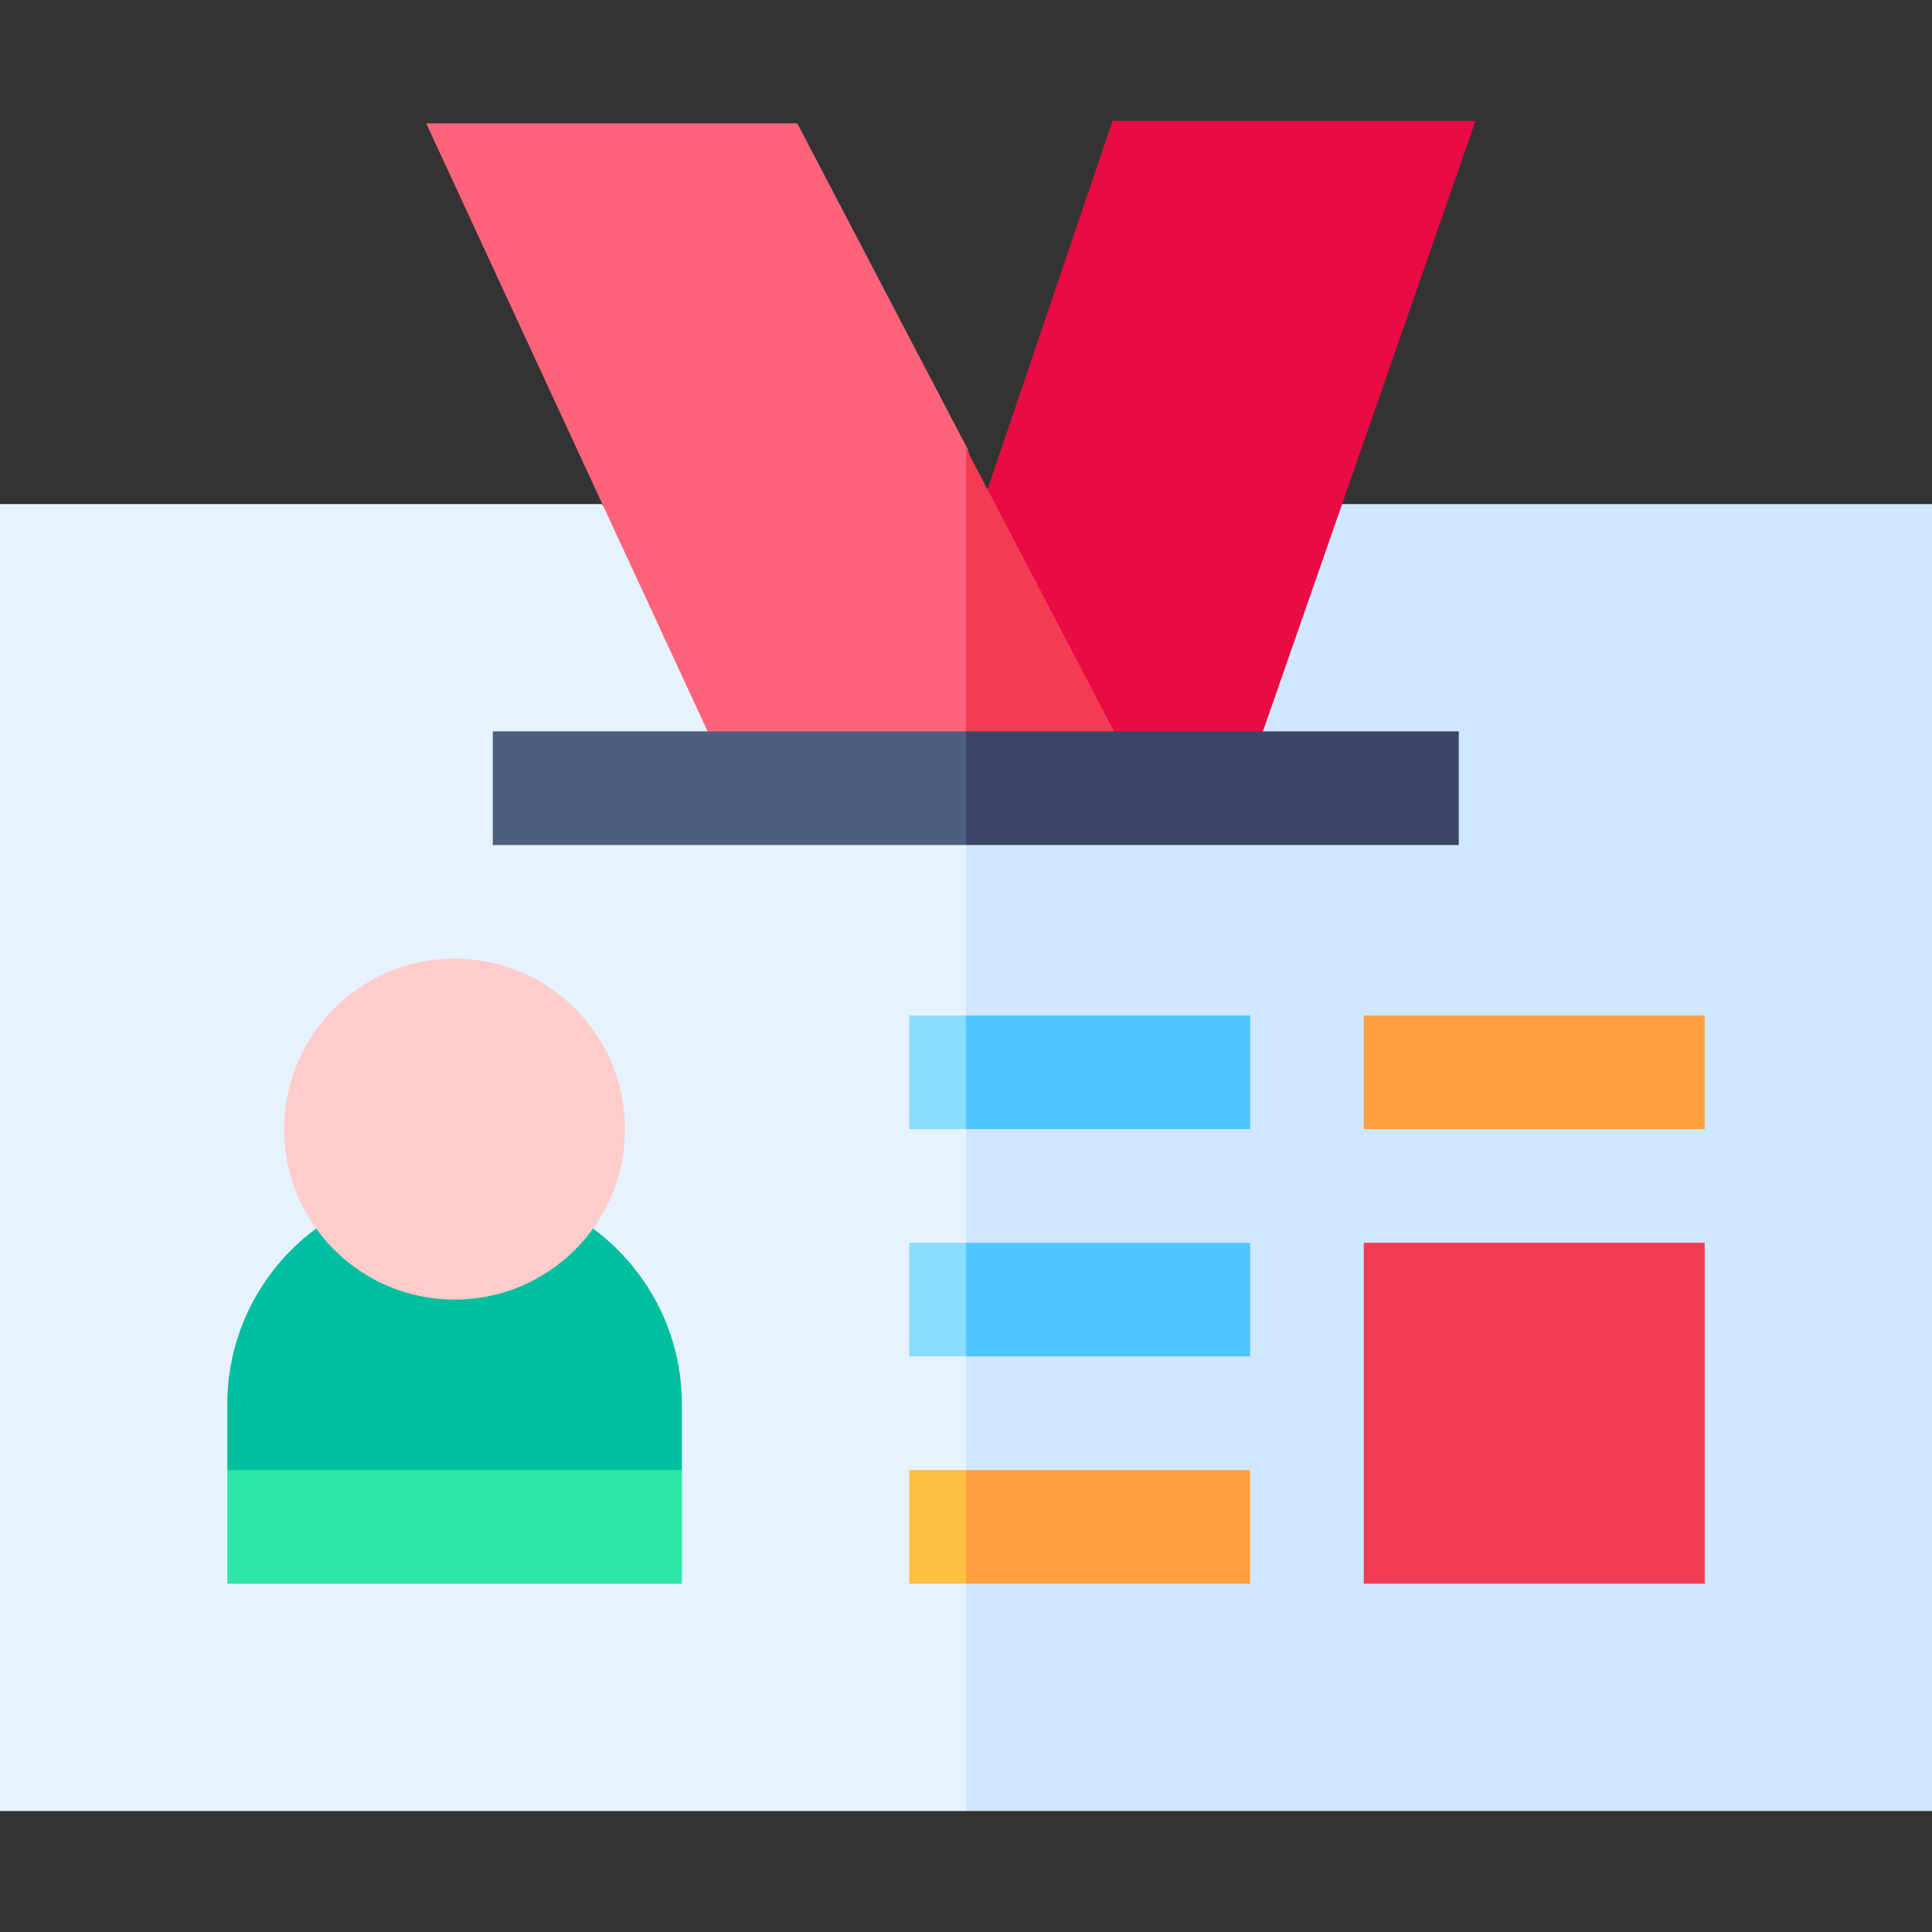 <svg id="Capa_1" enable-background="new 0 0 510 510" height="512" viewBox="0 0 510 510" width="512" xmlns="http://www.w3.org/2000/svg"><rect x="0" y="0" width="510" height="510" fill="#333333" stroke="none"/><g id="XMLID_300_"><path id="XMLID_1680_" d="m0 133.062v345h255l10-112.357-10-142.644-55.16-47.362-41.029-42.637z" fill="#e7f2ff"/><path id="XMLID_1678_" d="m510 133.062h-155.932l-31.568 46.938-67.5 43.061v255.001h255z" fill="#d0e8ff"/><path id="XMLID_1676_" d="m360 328.062h90v90h-90z" fill="#f33c54"/><path id="XMLID_1674_" d="m360 268.062h90v30h-90z" fill="#ff9f40"/><path id="XMLID_1671_" d="m122.392 313.062h-4.783c-31.766 0-57.609 25.844-57.609 57.61v17.391l60 10 60-10v-17.391c0-31.766-25.843-57.61-57.608-57.61z" fill="#00bf9f"/><path id="XMLID_1669_" d="m60 388.062h120v30h-120z" fill="#2de6a8"/><circle id="XMLID_1668_" cx="120" cy="298.062" fill="#fcc" r="45"/><path id="XMLID_1660_" d="m240 358.062h15l10-15-10-15h-15z" fill="#8adefd"/><path id="XMLID_1654_" d="m240 418.062h15l10-15-10-15h-15z" fill="#ffbe40"/><path id="XMLID_1019_" d="m255 388.062h75v30h-75z" fill="#ff9f40"/><path id="XMLID_924_" d="m240 298.062h15l10-15-10-15h-15z" fill="#8adefd"/><path id="XMLID_849_" d="m255 328.062h75v30h-75z" fill="#50c5ff"/><path id="XMLID_713_" d="m255 268.062h75v30h-75z" fill="#50c5ff"/><path id="XMLID_366_" d="m333.383 193.062 56.117-161.124h-95.832l-32.996 97.25 8.504 31.874 24.906 32 18.918 8z" fill="#e90b43"/><path id="XMLID_376_" d="m255.333 118.345-44.869-85.783h-97.964l74.287 160.5 35.879 16.334 32.334-16.334 14.109-32.067z" fill="#ff637b"/><path id="XMLID_377_" d="m255 118.345v74.717l19.541 8 19.541-8z" fill="#f33c54"/><path id="XMLID_879_" d="m130.083 193.062v30h124.917l10-13.666-10-16.334z" fill="#4d5e80"/><path id="XMLID_400_" d="m255 193.062h130.083v30h-130.083z" fill="#3d4566"/></g></svg>